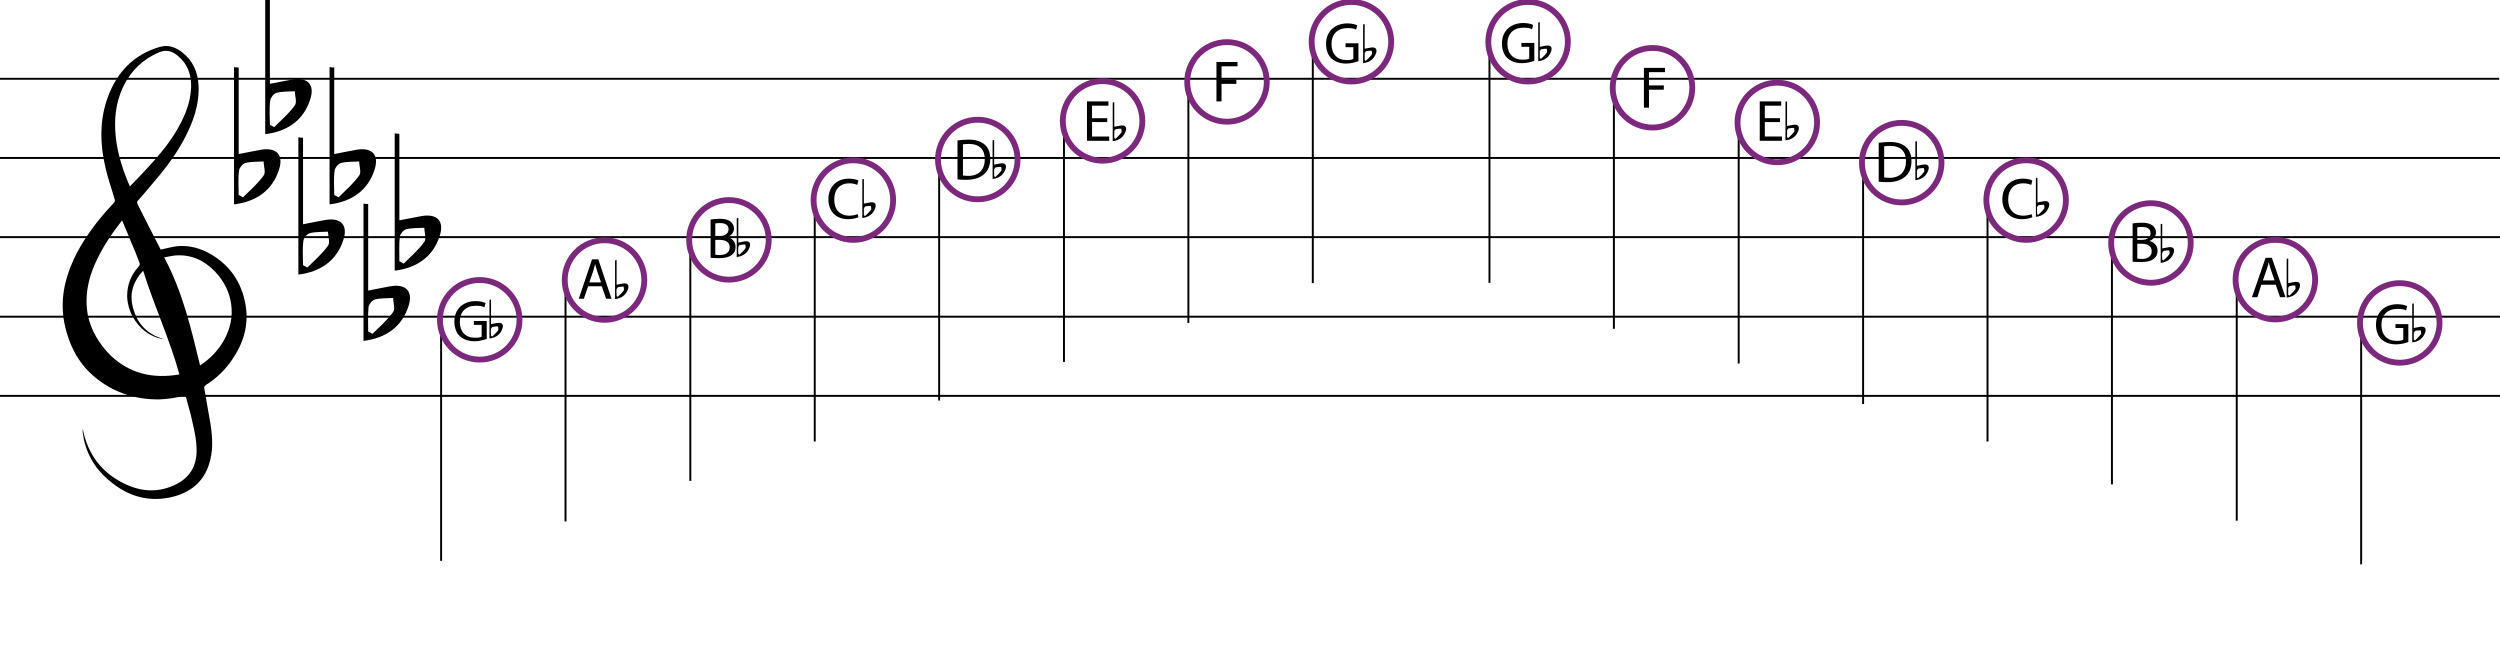 <?xml version="1.0" encoding="utf-8"?>
<!-- Generator: Adobe Illustrator 26.0.2, SVG Export Plug-In . SVG Version: 6.00 Build 0)  -->
<svg version="1.1" id="Layer_1" xmlns="http://www.w3.org/2000/svg" xmlns:xlink="http://www.w3.org/1999/xlink" x="0px" y="0px"
	 viewBox="0 0 641 172" style="enable-background:new 0 0 641 172;" xml:space="preserve">
<style type="text/css">
	.st0{fill:none;stroke:#000000;stroke-width:0.5;stroke-miterlimit:10;}
	.st1{fill:none;stroke:#7C287D;stroke-width:1.5;stroke-miterlimit:10;}
	.st2{fill:none;stroke:#67BF75;stroke-miterlimit:10;}
</style>
<path id="XMLID_1775_" d="M61.2,17.3c0,7.3,0,14.5,0,22.2c2.2-0.4,3.9-0.8,5.7-1.1c4.1-0.7,5.9,1.4,4.6,5.2c-1.6,5-5.6,8.1-11.5,8.8
	c0-11.7,0-23.4,0-35.2C60.3,17.3,60.8,17.3,61.2,17.3z M61.2,50c0.4,0.2,0.8,0.4,1.1,0.6c1.8-1.8,3.8-3.5,5.3-5.6
	c0.6-0.8,0-2.4,0-3.6c-1.6,0.1-3.2,0-4.7,0.4c-0.7,0.2-1.5,1.2-1.6,1.9C61,45.8,61.2,47.9,61.2,50z"/>
<path id="XMLID_1772_" d="M69.2-0.7c0,7.3,0,14.5,0,22.2c2.2-0.4,3.9-0.8,5.7-1.1c4.1-0.7,5.9,1.4,4.6,5.2c-1.6,5-5.6,8.1-11.5,8.8
	c0-11.7,0-23.4,0-35.2C68.3-0.7,68.8-0.7,69.2-0.7z M69.2,32c0.4,0.2,0.8,0.4,1.1,0.6c1.8-1.8,3.8-3.5,5.3-5.6c0.6-0.8,0-2.4,0-3.6
	c-1.6,0.1-3.2,0-4.7,0.4c-0.7,0.2-1.5,1.2-1.6,1.9C69,27.8,69.2,29.9,69.2,32z"/>
<path id="XMLID_1769_" d="M77.7,35.3c0,7.3,0,14.5,0,22.2c2.2-0.4,3.9-0.8,5.7-1.1c4.1-0.7,5.9,1.4,4.6,5.2c-1.6,5-5.6,8.1-11.5,8.8
	c0-11.7,0-23.4,0-35.2C76.9,35.3,77.3,35.3,77.7,35.3z M77.7,68c0.4,0.2,0.8,0.4,1.1,0.6c1.8-1.8,3.8-3.5,5.3-5.6
	c0.6-0.8,0-2.4,0-3.6c-1.6,0.1-3.2,0-4.7,0.4c-0.7,0.2-1.5,1.2-1.6,1.9C77.5,63.8,77.7,65.9,77.7,68z"/>
<path id="XMLID_1766_" d="M85.7,17.3c0,7.3,0,14.5,0,22.2c2.2-0.4,3.9-0.8,5.7-1.1c4.1-0.7,5.9,1.4,4.6,5.2c-1.6,5-5.6,8.1-11.5,8.8
	c0-11.7,0-23.4,0-35.2C84.9,17.3,85.3,17.3,85.7,17.3z M85.7,50c0.4,0.2,0.8,0.4,1.1,0.6c1.8-1.8,3.8-3.5,5.3-5.6
	c0.6-0.8,0-2.4,0-3.6c-1.6,0.1-3.2,0-4.7,0.4c-0.7,0.2-1.5,1.2-1.6,1.9C85.5,45.8,85.7,47.9,85.7,50z"/>
<path id="XMLID_1794_" d="M94.4,52.3c0,7.3,0,14.5,0,22.2c2.2-0.4,3.9-0.8,5.7-1.1c4.1-0.7,5.9,1.4,4.6,5.2c-1.6,5-5.6,8.1-11.5,8.8
	c0-11.7,0-23.4,0-35.2C93.6,52.3,94,52.3,94.4,52.3z M94.4,85c0.4,0.2,0.8,0.4,1.1,0.6c1.8-1.8,3.8-3.5,5.3-5.6c0.6-0.8,0-2.4,0-3.6
	c-1.6,0.1-3.2,0-4.7,0.4c-0.7,0.2-1.5,1.2-1.6,1.9C94.3,80.8,94.4,82.9,94.4,85z"/>
<path id="XMLID_1791_" d="M102.4,34.3c0,7.3,0,14.5,0,22.2c2.2-0.4,3.9-0.8,5.7-1.1c4.1-0.7,5.9,1.4,4.6,5.2
	c-1.6,5-5.6,8.1-11.5,8.8c0-11.7,0-23.4,0-35.2C101.6,34.3,102,34.3,102.4,34.3z M102.4,67c0.4,0.2,0.8,0.4,1.1,0.6
	c1.8-1.8,3.8-3.5,5.3-5.6c0.6-0.8,0-2.4,0-3.6c-1.6,0.1-3.2,0-4.7,0.4c-0.7,0.2-1.5,1.2-1.6,1.9C102.3,62.8,102.4,64.9,102.4,67z"/>
<g id="XMLID_1708_">
	<line id="XMLID_1713_" class="st0" x1="0" y1="40.5" x2="641" y2="40.5"/>
	<line id="XMLID_1712_" class="st0" x1="-0.2" y1="20.2" x2="640.8" y2="20.2"/>
	<line id="XMLID_1711_" class="st0" x1="0" y1="60.8" x2="641" y2="60.8"/>
	<line id="XMLID_1710_" class="st0" x1="0" y1="81.2" x2="641" y2="81.2"/>
	<line id="XMLID_1709_" class="st0" x1="0" y1="101.5" x2="641" y2="101.5"/>
</g>
<line id="XMLID_1707_" class="st0" x1="145" y1="133.7" x2="145" y2="71.8"/>
<circle id="XMLID_1704_" class="st1" cx="155" cy="71.8" r="10.2"/>
<line id="XMLID_1703_" class="st0" x1="113.1" y1="143.8" x2="113.1" y2="82"/>
<circle id="XMLID_1700_" class="st1" cx="123" cy="82" r="10.2"/>
<line id="XMLID_1699_" class="st0" x1="177" y1="123.3" x2="177" y2="61.5"/>
<circle id="XMLID_1696_" class="st1" cx="186.9" cy="61.5" r="10.2"/>
<line id="XMLID_1695_" class="st0" x1="208.9" y1="113.2" x2="208.9" y2="51.3"/>
<circle id="XMLID_1692_" class="st1" cx="218.8" cy="51.3" r="10.2"/>
<line id="XMLID_1691_" class="st0" x1="240.8" y1="102.7" x2="240.8" y2="40.9"/>
<circle id="XMLID_1688_" class="st1" cx="250.7" cy="40.9" r="10.2"/>
<line id="XMLID_1687_" class="st0" x1="272.8" y1="92.8" x2="272.8" y2="31"/>
<circle id="XMLID_1684_" class="st1" cx="282.7" cy="31" r="10.2"/>
<line id="XMLID_1683_" class="st0" x1="304.7" y1="82.8" x2="304.7" y2="21"/>
<circle id="XMLID_1680_" class="st1" cx="314.6" cy="21" r="10.2"/>
<line id="XMLID_1679_" class="st0" x1="336.6" y1="72.6" x2="336.6" y2="10.7"/>
<circle id="XMLID_1676_" class="st1" cx="346.5" cy="10.7" r="10.2"/>
<line id="XMLID_1675_" class="st0" x1="413.8" y1="84.3" x2="413.8" y2="22.5"/>
<circle id="XMLID_1672_" class="st1" cx="423.7" cy="22.5" r="10.2"/>
<line id="XMLID_1671_" class="st0" x1="381.9" y1="72.5" x2="381.9" y2="10.7"/>
<circle id="XMLID_1668_" class="st1" cx="391.8" cy="10.7" r="10.2"/>
<line id="XMLID_1667_" class="st0" x1="445.8" y1="93.2" x2="445.8" y2="31.4"/>
<circle id="XMLID_1664_" class="st1" cx="455.7" cy="31.4" r="10.2"/>
<line id="XMLID_1663_" class="st0" x1="477.7" y1="103.6" x2="477.7" y2="41.7"/>
<circle id="XMLID_1660_" class="st1" cx="487.6" cy="41.7" r="10.2"/>
<line id="XMLID_1659_" class="st0" x1="509.6" y1="113.2" x2="509.6" y2="51.3"/>
<circle id="XMLID_1656_" class="st1" cx="519.5" cy="51.3" r="10.2"/>
<line id="XMLID_1655_" class="st0" x1="541.5" y1="124.2" x2="541.5" y2="62.3"/>
<circle id="XMLID_1652_" class="st1" cx="551.5" cy="62.3" r="10.2"/>
<line id="XMLID_1651_" class="st0" x1="573.5" y1="133.5" x2="573.5" y2="71.7"/>
<circle id="XMLID_1042_" class="st1" cx="583.4" cy="71.7" r="10.2"/>
<line id="XMLID_1041_" class="st0" x1="605.4" y1="144.7" x2="605.4" y2="82.8"/>
<circle id="XMLID_1038_" class="st1" cx="615.3" cy="82.8" r="10.2"/>
<g id="XMLID_2578_">
	<path id="XMLID_2579_" d="M124.8,86.9c-0.6,0.2-1.8,0.6-3.1,0.6c-1.5,0-2.8-0.4-3.8-1.3c-0.9-0.8-1.4-2.2-1.4-3.8
		c0-3,2.1-5.2,5.5-5.2c1.2,0,2.1,0.3,2.5,0.5l-0.3,1.1c-0.5-0.3-1.2-0.4-2.2-0.4c-2.5,0-4.1,1.5-4.1,4.1c0,2.6,1.5,4.1,3.9,4.1
		c0.9,0,1.4-0.1,1.7-0.3v-3h-2v-1h3.3V86.9z"/>
</g>
<g id="XMLID_2575_">
	<path id="XMLID_2576_" d="M617.5,87.7c-0.6,0.2-1.8,0.6-3.1,0.6c-1.5,0-2.8-0.4-3.8-1.3c-0.9-0.8-1.4-2.2-1.4-3.8
		c0-3,2.1-5.2,5.5-5.2c1.2,0,2.1,0.3,2.5,0.5l-0.3,1.1c-0.5-0.3-1.2-0.4-2.2-0.4c-2.5,0-4.1,1.5-4.1,4.1c0,2.6,1.5,4.1,3.9,4.1
		c0.9,0,1.4-0.1,1.7-0.3v-3h-2v-1h3.3V87.7z"/>
</g>
<g id="XMLID_2571_">
	<path id="XMLID_2572_" d="M150.8,73.4l-1.1,3.2h-1.3l3.4-10.1h1.6l3.4,10.1h-1.4l-1.1-3.2H150.8z M154.1,72.4l-1-2.9
		c-0.2-0.7-0.4-1.3-0.5-1.8h0c-0.2,0.6-0.3,1.2-0.5,1.8l-1,2.9H154.1z"/>
</g>
<g id="XMLID_2567_">
	<path id="XMLID_2568_" d="M579.8,73l-1,3.2h-1.4l3.5-10.1h1.6l3.5,10.1h-1.4l-1.1-3.2H579.8z M583.2,71.9l-1-2.9
		c-0.2-0.7-0.4-1.3-0.5-1.8h0c-0.1,0.6-0.3,1.2-0.5,1.8l-1,2.9H583.2z"/>
</g>
<g id="XMLID_2562_">
	<path id="XMLID_2563_" d="M182.1,56.3c0.6-0.1,1.5-0.2,2.4-0.2c1.3,0,2.1,0.2,2.8,0.7c0.5,0.4,0.9,1,0.9,1.8c0,1-0.7,1.8-1.7,2.2v0
		c1,0.2,2.1,1,2.1,2.5c0,0.9-0.3,1.5-0.9,2c-0.7,0.6-1.8,0.9-3.5,0.9c-0.9,0-1.6-0.1-2-0.1V56.3z M183.4,60.5h1.2
		c1.4,0,2.2-0.7,2.2-1.7c0-1.2-0.9-1.6-2.2-1.6c-0.6,0-0.9,0-1.2,0.1V60.5z M183.4,65.3c0.3,0,0.6,0.1,1.1,0.1c1.3,0,2.6-0.5,2.6-2
		c0-1.4-1.2-1.9-2.6-1.9h-1.1V65.3z"/>
</g>
<g id="XMLID_2557_">
	<path id="XMLID_2558_" d="M546.7,57.3c0.6-0.1,1.5-0.2,2.4-0.2c1.3,0,2.1,0.2,2.8,0.7c0.5,0.4,0.9,1,0.9,1.8c0,1-0.7,1.8-1.7,2.2v0
		c1,0.2,2.1,1,2.1,2.5c0,0.9-0.3,1.5-0.9,2c-0.7,0.6-1.8,0.9-3.5,0.9c-0.9,0-1.6-0.1-2-0.1V57.3z M548,61.5h1.2
		c1.4,0,2.2-0.7,2.2-1.7c0-1.2-0.9-1.6-2.2-1.6c-0.6,0-0.9,0-1.2,0.1V61.5z M548,66.3c0.3,0,0.6,0.1,1.1,0.1c1.3,0,2.6-0.5,2.6-2
		c0-1.4-1.2-1.9-2.6-1.9H548V66.3z"/>
</g>
<g id="XMLID_2554_">
	<path id="XMLID_2555_" d="M220.1,55.7c-0.5,0.2-1.4,0.5-2.7,0.5c-2.8,0-5-1.8-5-5.1c0-3.2,2.1-5.3,5.3-5.3c1.2,0,2.1,0.3,2.4,0.5
		l-0.3,1.1c-0.5-0.2-1.2-0.4-2-0.4c-2.4,0-3.9,1.5-3.9,4.2c0,2.5,1.4,4.1,3.9,4.1c0.8,0,1.6-0.2,2.1-0.4L220.1,55.7z"/>
</g>
<g id="XMLID_2551_">
	<path id="XMLID_2552_" d="M521.1,55.7c-0.5,0.2-1.4,0.5-2.7,0.5c-2.8,0-5-1.8-5-5.1c0-3.2,2.1-5.3,5.3-5.3c1.2,0,2.1,0.3,2.4,0.5
		l-0.3,1.1c-0.5-0.2-1.2-0.4-2-0.4c-2.4,0-3.9,1.5-3.9,4.2c0,2.5,1.4,4.1,3.9,4.1c0.8,0,1.6-0.2,2.1-0.4L521.1,55.7z"/>
</g>
<g id="XMLID_2547_">
	<path id="XMLID_2548_" d="M245.6,36c0.8-0.1,1.7-0.2,2.8-0.2c1.9,0,3.2,0.5,4.1,1.3c0.9,0.8,1.4,2,1.4,3.6c0,1.6-0.5,3-1.5,3.9
		c-1,0.9-2.5,1.5-4.5,1.5c-0.9,0-1.7,0-2.4-0.1V36z M246.9,45c0.3,0,0.8,0.1,1.3,0.1c2.8,0,4.3-1.6,4.3-4.3c0-2.4-1.3-3.9-4.1-3.9
		c-0.7,0-1.2,0.1-1.5,0.1V45z"/>
</g>
<g id="XMLID_2543_">
	<path id="XMLID_2544_" d="M481.8,36.6c0.8-0.1,1.7-0.2,2.8-0.2c1.9,0,3.2,0.5,4.1,1.3c0.9,0.8,1.4,2,1.4,3.6c0,1.7-0.5,3-1.5,3.9
		c-1,0.9-2.5,1.5-4.5,1.5c-0.9,0-1.7,0-2.4-0.1V36.6z M483.1,45.5c0.3,0,0.8,0.1,1.3,0.1c2.8,0,4.3-1.6,4.3-4.3
		c0-2.4-1.3-3.9-4.1-3.9c-0.7,0-1.2,0.1-1.5,0.1V45.5z"/>
</g>
<g id="XMLID_2540_">
	<path id="XMLID_2541_" d="M283.9,31.3H280V35h4.4v1.1h-5.7V26h5.5v1.1H280v3.2h3.9V31.3z"/>
</g>
<g id="XMLID_2537_">
	<path id="XMLID_2538_" d="M456.4,31.3h-3.9V35h4.4v1.1h-5.7V26h5.5v1.1h-4.2v3.2h3.9V31.3z"/>
</g>
<g id="XMLID_2534_">
	<path id="XMLID_2535_" d="M311.9,15.9h5.4V17h-4.1v3.4h3.8v1.1h-3.8V26h-1.3V15.9z"/>
</g>
<g id="XMLID_2422_">
	<path id="XMLID_2423_" d="M421.5,17.4h5.4v1.1h-4.1v3.4h3.8v1.1h-3.8v4.6h-1.3V17.4z"/>
</g>
<g id="XMLID_2419_">
	<path id="XMLID_2420_" d="M348.3,15.7c-0.6,0.2-1.8,0.6-3.1,0.6c-1.5,0-2.8-0.4-3.8-1.3c-0.9-0.8-1.4-2.2-1.4-3.8
		c0-3,2.1-5.2,5.5-5.2c1.2,0,2.1,0.3,2.5,0.5l-0.3,1.1c-0.5-0.3-1.2-0.4-2.2-0.4c-2.5,0-4.1,1.5-4.1,4.1c0,2.6,1.5,4.1,3.9,4.1
		c0.9,0,1.4-0.1,1.7-0.3v-3h-2v-1h3.3V15.7z"/>
</g>
<g id="XMLID_2397_">
	<path id="XMLID_2417_" d="M393.4,15.6c-0.6,0.2-1.8,0.6-3.1,0.6c-1.5,0-2.8-0.4-3.8-1.3c-0.9-0.8-1.4-2.2-1.4-3.8
		c0-3,2.1-5.2,5.5-5.2c1.2,0,2.1,0.3,2.5,0.5l-0.3,1.1c-0.5-0.3-1.2-0.4-2.2-0.4c-2.5,0-4.1,1.5-4.1,4.1c0,2.6,1.5,4.1,3.9,4.1
		c0.9,0,1.4-0.1,1.7-0.3v-3h-2v-1h3.3V15.6z"/>
</g>
<g id="XMLID_699_">
	<path id="XMLID_975_" d="M47.5,101.3c-2.1,0.7-4.3,1-6.5,1.1c-5.8,0.1-11.2-1.5-15.8-5c-4.9-3.7-7.5-8.7-8.7-14.6
		c-1.1-5.7,0-11.1,2.4-16.3c2.1-4.5,5-8.5,8.2-12.2c0.7-0.8,1.4-1.5,2.1-2.3c0.3-0.3,0.3-0.5,0.2-0.9c-0.8-2.8-1.8-5.5-2.4-8.3
		c-1.3-5.6-1.5-11.3,0.3-16.9c2.1-6.4,6-11.2,12.5-13.5c0.8-0.3,1.6-0.5,2.4-0.6c1.7-0.1,3.2,0.6,4.5,1.6c2.7,2.1,4,5,4.2,8.3
		c0.3,5.1-1.4,9.7-3.8,14.2c-2.3,4.3-5.4,8.2-8.6,11.9c-1.1,1.3-2.1,2.5-3.2,3.7c-0.3,0.4-0.1,0.6,0,0.9c2,3.9,3.9,7.8,5.9,11.6
		c1-0.2,2-0.5,3.1-0.7c3.1-0.6,6.1,0,8.9,1.4c5.5,2.9,8.8,7.5,9.8,13.7c0.8,5-0.6,9.6-3.4,13.7c-1.8,2.7-4.1,4.9-6.8,6.6
		c-0.4,0.3-0.5,0.5-0.4,1c0.5,3.1,1.1,6.1,1.6,9.2c0.5,3.4,0.7,6.8-0.4,10.1c-1.4,4.5-4.6,7.1-9,8.3c-5.7,1.5-10.9,0.3-15.5-3.2
		c-3.9-2.9-6.5-6.6-7.6-11.4c-0.1-0.6-0.2-1.3-0.3-1.9c0-0.3,0-0.6,0-0.9c1.3,6.7,5,11.5,11.1,14.3c4.3,2,8.7,2.1,13-0.1
		c3.3-1.7,5-4.5,5.1-8.2c0.1-3.3-0.8-6.4-1.5-9.6c-0.4-1.5-0.8-2.9-1.2-4.4C47.7,101.7,47.6,101.5,47.5,101.3z M46,96
		c-2.5-9.1-6.5-17.6-9.3-26.6c-2.5,2.7-3.5,5.7-2.7,9.1c1,4.3,3.6,7.2,7.9,8.4c-0.3,0-0.5,0-0.8-0.1c-4.8-1.1-8.4-5.9-8.5-10.9
		c0-2.9,1-5.4,2.9-7.5c0.4-0.4,0.4-0.7,0.2-1.2c-0.6-1.6-1.2-3.1-1.9-4.7c-0.8-2-1.6-3.9-2.5-6c-0.8,1.1-1.6,2.1-2.3,3.1
		c-2.4,3.4-4.5,7.1-5.8,11.1c-1,3.3-1.3,6.6-0.7,10c0.8,4,2.9,7.4,5.7,10.3C33.2,95.8,39.2,97.2,46,96z M33.3,47.8
		c1.5-1.5,2.9-3,4.2-4.4c2.7-2.9,5.3-5.9,7.4-9.3c2.2-3.6,3.9-7.3,4.1-11.6c0.1-3.2-0.8-6-3.3-8.1c-1.4-1.2-2.9-1.8-4.9-1
		c-4.2,1.8-7.2,4.7-9.2,8.8c-2,4.2-2.4,8.6-1.9,13.1C30.2,39.6,31.5,43.7,33.3,47.8z M51.3,93.7c2.7-1.8,4.7-3.9,6.2-6.6
		c1.5-2.8,2.2-5.7,1.8-8.9c-0.4-3.3-1.9-6.2-4.2-8.6c-2.8-2.9-6.1-4.4-10.2-4.1c-0.9,0.1-1.7,0.3-2.8,0.5
		C46.8,74.8,49,84.2,51.3,93.7z"/>
</g>
<path id="XMLID_1797_" d="M125.9,76.8c0,2,0,4.1,0,6.3c0.6-0.1,1.1-0.2,1.6-0.3c1.2-0.2,1.7,0.4,1.3,1.5c-0.5,1.4-1.6,2.3-3.3,2.5
	c0-3.3,0-6.6,0-9.9C125.7,76.8,125.8,76.8,125.9,76.8z M125.9,86.1c0.1,0.1,0.2,0.1,0.3,0.2c0.5-0.5,1.1-1,1.5-1.6
	c0.2-0.2,0-0.7,0-1c-0.4,0-0.9,0-1.3,0.1c-0.2,0-0.4,0.3-0.5,0.5C125.8,84.9,125.9,85.5,125.9,86.1z"/>
<path id="XMLID_1800_" d="M158.1,66.7c0,2,0,4.1,0,6.3c0.6-0.1,1.1-0.2,1.6-0.3c1.2-0.2,1.7,0.4,1.3,1.5c-0.5,1.4-1.6,2.3-3.3,2.5
	c0-3.3,0-6.6,0-9.9C157.8,66.7,158,66.7,158.1,66.7z M158.1,75.9c0.1,0.1,0.2,0.1,0.3,0.2c0.5-0.5,1.1-1,1.5-1.6c0.2-0.2,0-0.7,0-1
	c-0.4,0-0.9,0-1.3,0.1c-0.2,0-0.4,0.3-0.5,0.5C158,74.7,158.1,75.3,158.1,75.9z"/>
<path id="XMLID_1803_" d="M189.3,55.9c0,2,0,4.1,0,6.3c0.6-0.1,1.1-0.2,1.6-0.3c1.2-0.2,1.7,0.4,1.3,1.5c-0.5,1.4-1.6,2.3-3.3,2.5
	c0-3.3,0-6.6,0-9.9C189,55.9,189.1,55.9,189.3,55.9z M189.3,65.1c0.1,0.1,0.2,0.1,0.3,0.2c0.5-0.5,1.1-1,1.5-1.6c0.2-0.2,0-0.7,0-1
	c-0.4,0-0.9,0-1.3,0.1c-0.2,0-0.4,0.3-0.5,0.5C189.2,63.9,189.3,64.5,189.3,65.1z"/>
<path id="XMLID_1806_" d="M221.5,45.9c0,2,0,4.1,0,6.3c0.6-0.1,1.1-0.2,1.6-0.3c1.2-0.2,1.7,0.4,1.3,1.5c-0.5,1.4-1.6,2.3-3.3,2.5
	c0-3.3,0-6.6,0-9.9C221.3,45.9,221.4,45.9,221.5,45.9z M221.5,55.2c0.1,0.1,0.2,0.1,0.3,0.2c0.5-0.5,1.1-1,1.5-1.6
	c0.2-0.2,0-0.7,0-1c-0.4,0-0.9,0-1.3,0.1c-0.2,0-0.4,0.3-0.5,0.5C221.5,54,221.5,54.6,221.5,55.2z"/>
<path id="XMLID_1809_" d="M254.9,35.9c0,2,0,4.1,0,6.3c0.6-0.1,1.1-0.2,1.6-0.3c1.2-0.2,1.7,0.4,1.3,1.5c-0.5,1.4-1.6,2.3-3.3,2.5
	c0-3.3,0-6.6,0-9.9C254.7,35.9,254.8,35.9,254.9,35.9z M254.9,45.2c0.1,0.1,0.2,0.1,0.3,0.2c0.5-0.5,1.1-1,1.5-1.6
	c0.2-0.2,0-0.7,0-1c-0.4,0-0.9,0-1.3,0.1c-0.2,0-0.4,0.3-0.5,0.5C254.9,44,254.9,44.6,254.9,45.2z"/>
<path id="XMLID_1690_" d="M285.7,26.2c0,2,0,4.1,0,6.3c0.6-0.1,1.1-0.2,1.6-0.3c1.2-0.2,1.7,0.4,1.3,1.5c-0.5,1.4-1.6,2.3-3.3,2.5
	c0-3.3,0-6.6,0-9.9C285.5,26.2,285.6,26.2,285.7,26.2z M285.7,35.4c0.1,0.1,0.2,0.1,0.3,0.2c0.5-0.5,1.1-1,1.5-1.6
	c0.2-0.2,0-0.7,0-1c-0.4,0-0.9,0-1.3,0.1c-0.2,0-0.4,0.3-0.5,0.5C285.7,34.2,285.7,34.8,285.7,35.4z"/>
<path id="XMLID_646_" d="M349.9,6.2c0,2,0,4.1,0,6.3c0.6-0.1,1.1-0.2,1.6-0.3c1.2-0.2,1.7,0.4,1.3,1.5c-0.5,1.4-1.6,2.3-3.3,2.5
	c0-3.3,0-6.6,0-9.9C349.7,6.2,349.8,6.2,349.9,6.2z M349.9,15.4c0.1,0.1,0.2,0.1,0.3,0.2c0.5-0.5,1.1-1,1.5-1.6c0.2-0.2,0-0.7,0-1
	c-0.4,0-0.9,0-1.3,0.1c-0.2,0-0.4,0.3-0.5,0.5C349.9,14.3,349.9,14.8,349.9,15.4z"/>
<path id="XMLID_1044_" d="M394.8,5.7c0,2,0,4.1,0,6.3c0.6-0.1,1.1-0.2,1.6-0.3c1.2-0.2,1.7,0.4,1.3,1.5c-0.5,1.4-1.6,2.3-3.3,2.5
	c0-3.3,0-6.6,0-9.9C394.6,5.7,394.7,5.7,394.8,5.7z M394.8,14.9c0.1,0.1,0.2,0.1,0.3,0.2c0.5-0.5,1.1-1,1.5-1.6c0.2-0.2,0-0.7,0-1
	c-0.4,0-0.9,0-1.3,0.1c-0.2,0-0.4,0.3-0.5,0.5C394.8,13.8,394.8,14.4,394.8,14.9z"/>
<path id="XMLID_644_" d="M458.2,26c0,2,0,4.1,0,6.3c0.6-0.1,1.1-0.2,1.6-0.3c1.2-0.2,1.7,0.4,1.3,1.5c-0.5,1.4-1.6,2.3-3.3,2.5
	c0-3.3,0-6.6,0-9.9C458,26,458.1,26,458.2,26z M458.2,35.2c0.1,0.1,0.2,0.1,0.3,0.2c0.5-0.5,1.1-1,1.5-1.6c0.2-0.2,0-0.7,0-1
	c-0.4,0-0.9,0-1.3,0.1c-0.2,0-0.4,0.3-0.5,0.5C458.2,34,458.2,34.6,458.2,35.2z"/>
<path id="XMLID_800_" d="M491.5,36.2c0,2,0,4.1,0,6.3c0.6-0.1,1.1-0.2,1.6-0.3c1.2-0.2,1.7,0.4,1.3,1.5c-0.5,1.4-1.6,2.3-3.3,2.5
	c0-3.3,0-6.6,0-9.9C491.3,36.2,491.4,36.2,491.5,36.2z M491.5,45.5c0.1,0.1,0.2,0.1,0.3,0.2c0.5-0.5,1.1-1,1.5-1.6
	c0.2-0.2,0-0.7,0-1c-0.4,0-0.9,0-1.3,0.1c-0.2,0-0.4,0.3-0.5,0.5C491.5,44.3,491.5,44.9,491.5,45.5z"/>
<path id="XMLID_1047_" d="M522.4,45.6c0,2,0,4.1,0,6.3c0.6-0.1,1.1-0.2,1.6-0.3c1.2-0.2,1.7,0.4,1.3,1.5c-0.5,1.4-1.6,2.3-3.3,2.5
	c0-3.3,0-6.6,0-9.9C522.1,45.6,522.2,45.6,522.4,45.6z M522.3,54.9c0.1,0.1,0.2,0.1,0.3,0.2c0.5-0.5,1.1-1,1.5-1.6
	c0.2-0.2,0-0.7,0-1c-0.4,0-0.9,0-1.3,0.1c-0.2,0-0.4,0.3-0.5,0.5C522.3,53.7,522.3,54.3,522.3,54.9z"/>
<path id="XMLID_1050_" d="M554.4,57.4c0,2,0,4.1,0,6.3c0.6-0.1,1.1-0.2,1.6-0.3c1.2-0.2,1.7,0.4,1.3,1.5c-0.5,1.4-1.6,2.3-3.3,2.5
	c0-3.3,0-6.6,0-9.9C554.1,57.4,554.3,57.4,554.4,57.4z M554.4,66.6c0.1,0.1,0.2,0.1,0.3,0.2c0.5-0.5,1.1-1,1.5-1.6
	c0.2-0.2,0-0.7,0-1c-0.4,0-0.9,0-1.3,0.1c-0.2,0-0.4,0.3-0.5,0.5C554.3,65.4,554.4,66,554.4,66.6z"/>
<path id="XMLID_231_" d="M586.7,66.3c0,2,0,4.1,0,6.3c0.6-0.1,1.1-0.2,1.6-0.3c1.2-0.2,1.7,0.4,1.3,1.5c-0.5,1.4-1.6,2.3-3.3,2.5
	c0-3.3,0-6.6,0-9.9C586.5,66.3,586.6,66.3,586.7,66.3z M586.7,75.6c0.1,0.1,0.2,0.1,0.3,0.2c0.5-0.5,1.1-1,1.5-1.6
	c0.2-0.2,0-0.7,0-1c-0.4,0-0.9,0-1.3,0.1c-0.2,0-0.4,0.3-0.5,0.5C586.7,74.4,586.7,75,586.7,75.6z"/>
<path id="XMLID_1026_" d="M618.9,77.8c0,2,0,4.1,0,6.3c0.6-0.1,1.1-0.2,1.6-0.3c1.2-0.2,1.7,0.4,1.3,1.5c-0.5,1.4-1.6,2.3-3.3,2.5
	c0-3.3,0-6.6,0-9.9C618.7,77.8,618.8,77.8,618.9,77.8z M618.9,87.1c0.1,0.1,0.2,0.1,0.3,0.2c0.5-0.5,1.1-1,1.5-1.6
	c0.2-0.2,0-0.7,0-1c-0.4,0-0.9,0-1.3,0.1c-0.2,0-0.4,0.3-0.5,0.5C618.9,85.9,618.9,86.5,618.9,87.1z"/>
</svg>
